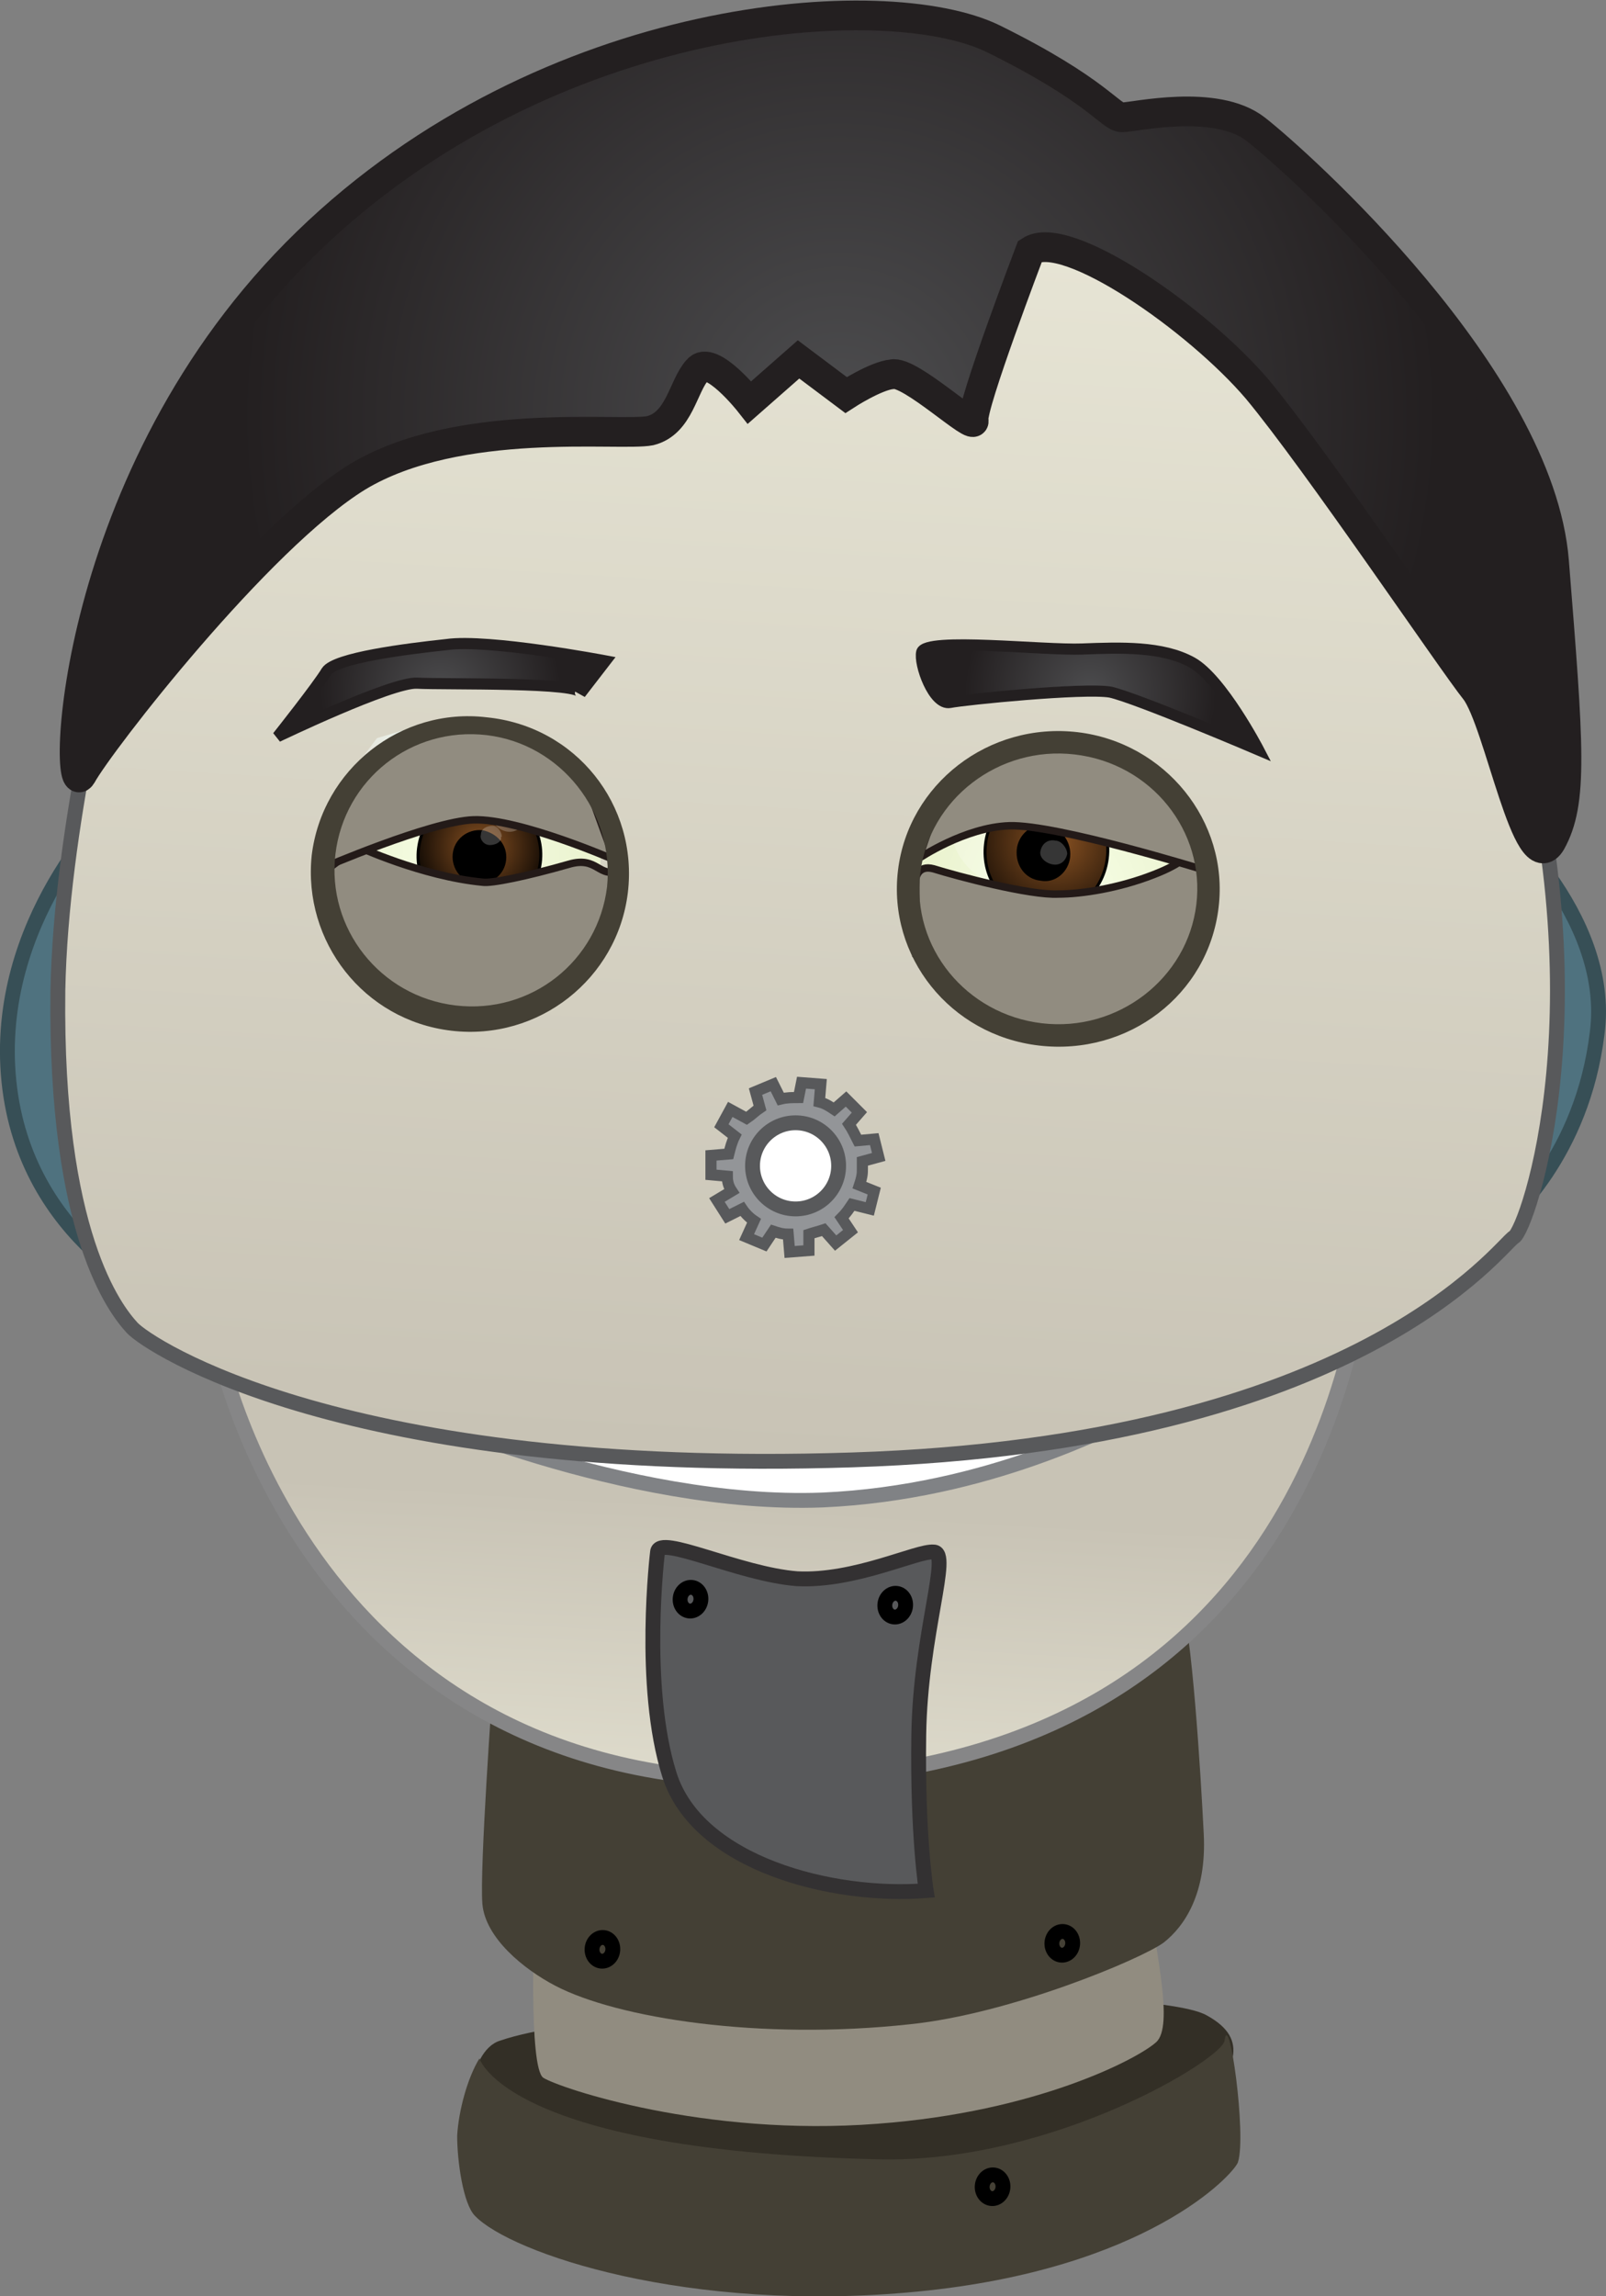 <svg version="1.1"
     xmlns="http://www.w3.org/2000/svg" xmlns:xlink="http://www.w3.org/1999/xlink" xmlns:a="http://ns.adobe.com/AdobeSVGViewerExtensions/3.0/"
     x="0px" y="0px" width="108.2px" height="154.6px" viewBox="0 0 108.2 154.6" enable-background="new 0 0 108.2 154.6"
     xml:space="preserve">
<rect x="0" y="0" width="108.2" height="154.6" fill="#808080" stroke="none"/>
<defs>
</defs>
<g id="timball_1_">
    <path fill="#332F26" d="M31.4,143.3c0,0,0-5.2,2.3-5.9c2.3-0.8,6.7-1.3,6.7-1.3l28-1.7c0,0,10.8,0.1,12.9,1.3
        c3.1,1.7,1.5,3.7,0.3,6c-1.2,2.2-14.5,7.2-14.5,7.2l-24.3,0.8L31.4,143.3z"/>
    <path fill="#918C80" d="M36,129.4c0,0-0.4,9.8,0.6,10.5c1.1,0.7,10.9,4,22.5,3.1c10.8-0.8,17.6-4.4,18.8-5.5
        c1.2-1.1-0.1-6.2-0.3-8.8c-0.2-2.5-16.4,2.4-16.4,2.4L36,129.4z"/>
    <path fill="#444035" d="M33.2,113.5c0,0-0.9,12.4-0.7,14.7c0.2,2.3,2.8,4.4,4.9,5.5c4.2,2.2,13.8,3.7,23.9,2.6
        c6.8-0.7,15.6-4.4,17.1-5.5c1.4-1.1,2.9-3.3,2.7-7.3c-0.2-4-0.8-13.9-1.6-16.1c-0.8-2.3-11.4,3.1-11.4,3.1L33.2,113.5z"/>
    <path fill="#444035" d="M32.3,138.6c-0.8,1.3-1.4,3.5-1.5,5.2c0,1.7,0.4,4.6,1.2,5.4c2.4,2.5,14.3,6.6,29.8,5.1
        c15.5-1.5,21.3-7.9,21.6-8.7c0.6-1.8-0.6-10.4-0.9-8.2c-0.1,1.2-11.3,8.1-22.9,8C34.1,144.9,32.3,138.6,32.3,138.6z"/>
    <path fill="#4F727F" stroke="#374F56" d="M100.3,54.5c0,0,8.4,7,7.3,15.1c-1,8.1-5.8,12.4-7,13.4c-1.2,1.1,0-18.9,0-18.9
        L100.3,54.5z"/>
    <path fill="#4F727F" stroke="#374F56" d="M7.6,54.3c0,0-8.1,7.7-7,18.5c1.1,10.8,10.5,14.7,10.5,14.7L11.7,72L7.6,54.3z"/>
    
        <linearGradient id="SVGID_1_" gradientUnits="userSpaceOnUse" x1="44.749" y1="172.968" x2="44.749" y2="200.312" gradientTransform="matrix(0.998 5.770000e-02 -5.770000e-02 0.998 17.825 -73.77)">
        <stop  offset="0" style="stop-color:#C8C3B5"/>
        <stop  offset="1" style="stop-color:#E8E6D6"/>
    </linearGradient>
    <path fill="url(#SVGID_1_)" stroke="#868687" d="M14.6,90.3c0,0,5.9,31.2,39.7,29.5c33.7-1.7,37.3-30.4,37.9-36.1
        c0.6-5.6-28.1,6-28.1,6L14.6,90.3z"/>
    <path fill="#FFFFFF" stroke="#808285" d="M27.2,94.8c0,0,14.9,6.7,28.2,6.2c11.3-0.5,19.5-5.1,21-5.6c1.4-0.5-23.1-1.6-23.1-1.6
        L27.2,94.8z"/>
    
        <linearGradient id="SVGID_2_" gradientUnits="userSpaceOnUse" x1="44.586" y1="169.299" x2="44.859" y2="82.695" gradientTransform="matrix(0.998 5.770000e-02 -5.770000e-02 0.998 17.825 -73.77)">
        <stop  offset="0" style="stop-color:#C8C3B5"/>
        <stop  offset="1" style="stop-color:#E8E6D6"/>
    </linearGradient>
    <path fill="url(#SVGID_2_)" stroke="#58595B" d="M7.5,42.8c0,0-3.4,12.9-3.6,23.9C3.7,83.1,7.8,88.2,8.9,89.4
        c1.1,1.2,14.3,10,48.5,8.9c34.3-1.1,43.7-14.5,44.6-15c0.9-0.5,6.4-16.1-0.5-38.4c-4.7-15.2-23.7-31.4-23.7-31.4l-26.8-1L23.1,25.5
        L7.5,42.8z"/>
    
        <radialGradient id="SVGID_3_" cx="44.582" cy="99.451" r="40.373" gradientTransform="matrix(0.998 5.770000e-02 -5.770000e-02 0.998 17.825 -73.77)" gradientUnits="userSpaceOnUse">
        <stop  offset="0" style="stop-color:#4D4D4F"/>
        <stop  offset="1" style="stop-color:#231F20"/>
    </radialGradient>
    <path fill="url(#SVGID_3_)" stroke="#231F20" stroke-width="2" d="M69.4,16.9c0,0-4,10.5-3.8,11.4c0.2,0.9-4.3-3.4-5.5-3.1
        C59,25.3,57,26.6,57,26.6l-3.2-2.4l-3.3,2.9c0,0-2.6-3.3-3.5-2.2C46,26,45.8,28.5,43.8,29c-2,0.4-12.9-1-19.7,3.1
        C17.4,36.2,6.7,50,5.5,52.2C4.2,54.4,4.5,32,20.7,16.3C36.9,0.6,59.7-0.9,66.9,2.6c7.1,3.5,7.9,5.3,8.7,5.3c0.8,0,6.3-1.3,9,0.8
        c2.7,2.1,19.1,16.7,20.1,29.1c1,12.5,1.3,16.2-0.2,18.9c-1.6,2.7-3.5-8.1-5.1-10.2C97.8,44.5,88.7,31,84.7,26.2
        C80.7,21.5,71.8,15.3,69.4,16.9z"/>
    <path fill="#939598" stroke="#58595B" stroke-width="0.75" d="M58.1,78.7c0-0.2,0-0.3,0-0.5l1.1-0.3l-0.3-1.2l-1.1,0.1
        c-0.2-0.4-0.4-0.8-0.6-1.1l0.7-0.8L57,74l-0.8,0.7c-0.3-0.2-0.6-0.4-1-0.5l0.1-1.2L54,72.9l-0.2,1c-0.4,0-0.8,0-1.2,0.1L52.1,73
        l-1.2,0.5l0.3,1.1l0,0c-0.3,0.2-0.6,0.5-0.9,0.7l0,0l-1.1-0.6l-0.6,1.1l0.9,0.7c-0.2,0.4-0.3,0.8-0.4,1.2l-1.2,0.1l0,1.3l1.1,0.1
        l0,0c0,0.4,0.1,0.7,0.3,1l-1,0.6l0.7,1.1l1-0.5l0,0c0.2,0.3,0.5,0.6,0.8,0.8l-0.5,1.1l1.2,0.5l0.6-0.9l0,0c0.3,0.1,0.6,0.2,1,0.2
        l0.1,1.2l1.3-0.1l0-1.1l0,0c0.3-0.1,0.7-0.2,1-0.3l0,0l0.8,0.9l1-0.8l-0.6-0.9c0.3-0.3,0.5-0.6,0.7-0.9l0,0l1.2,0.3l0.3-1.2l-1-0.4
        C58.1,79.2,58.1,79,58.1,78.7z"/>
    <circle fill="#FFFFFF" stroke="#58595B" cx="53.6" cy="78.5" r="2.9"/>
    
        <radialGradient id="SVGID_4_" cx="62.505" cy="117.101" r="8.469" gradientTransform="matrix(0.998 5.770000e-02 -5.770000e-02 0.998 17.825 -73.77)" gradientUnits="userSpaceOnUse">
        <stop  offset="0" style="stop-color:#4D4D4F"/>
        <stop  offset="1" style="stop-color:#231F20"/>
    </radialGradient>
    <path fill="url(#SVGID_4_)" stroke="#231F20" stroke-width="0.75" d="M62.1,43.9c-0.2,0.8,0.8,3.6,1.9,3.4c1-0.2,9-1,10.8-0.7
        c1.8,0.4,10,3.9,10,3.9s-2.5-4.8-4.5-5.9c-2-1.1-4.8-1-7.4-0.9C70.3,43.8,62.4,42.9,62.1,43.9z"/>
    
        <radialGradient id="SVGID_5_" cx="18.812" cy="119.581" r="8.098" gradientTransform="matrix(0.998 5.770000e-02 -5.770000e-02 0.998 17.825 -73.77)" gradientUnits="userSpaceOnUse">
        <stop  offset="0" style="stop-color:#4D4D4F"/>
        <stop  offset="1" style="stop-color:#231F20"/>
    </radialGradient>
    <path fill="url(#SVGID_5_)" stroke="#231F20" stroke-width="0.75" d="M39.1,46.7l1.7-2.2c0,0-7.9-1.5-10.7-1.1
        c-2.8,0.3-7.5,0.9-8.1,1.8c-0.6,1-3.3,4.4-3.3,4.4s7.7-3.7,9.4-3.6C29.9,46.1,39.4,45.9,39.1,46.7z"/>
    
        <radialGradient id="SVGID_6_" cx="96.282" cy="212.409" r="8.431" gradientTransform="matrix(1.185 0.139 -0.139 1.159 -12.857 -199.522)" gradientUnits="userSpaceOnUse">
        <stop  offset="0" style="stop-color:#F7FFE7"/>
        <stop  offset="0.976" style="stop-color:#EAF2CE"/>
    </radialGradient>
    <path fill="url(#SVGID_6_)" d="M61.8,58.8c-0.6,5.4,3.3,10.3,8.8,10.9c5.5,0.6,10.5-3.2,11.2-8.6c0.6-5.4-3.3-10.3-8.8-10.9
        C67.5,49.5,62.5,53.4,61.8,58.8z"/>
    
        <radialGradient id="SVGID_7_" cx="826.338" cy="332.516" r="0.713" fx="827.051" fy="332.511" gradientTransform="matrix(6.394 0.747 -0.732 6.127 -4971.873 -2599.18)" gradientUnits="userSpaceOnUse">
        <stop  offset="0" style="stop-color:#FFFFFF"/>
        <stop  offset="1" style="stop-color:#FFFFFF;stop-opacity:0.21"/>
    </radialGradient>
    <path fill="url(#SVGID_7_)" d="M73.1,56.1c-0.3,2.3-2.5,4-5,3.7c-2.5-0.3-4.3-2.4-4-4.7c0.3-2.3,2.5-4,5-3.7
        C71.5,51.7,73.3,53.8,73.1,56.1z"/>
    
        <radialGradient id="SVGID_8_" cx="136.186" cy="219.585" r="5.631" gradientTransform="matrix(1.319 0.154 -0.146 1.226 -76.434 -233.484)" gradientUnits="userSpaceOnUse">
        <stop  offset="0" style="stop-color:#8A5222"/>
        <stop  offset="1" style="stop-color:#000000"/>
    </radialGradient>
    <path fill="url(#SVGID_8_)" stroke="#000000" stroke-width="0.2" d="M74.6,57.8c-0.3,2.4-2.4,4.1-4.6,3.8c-2.3-0.3-3.9-2.4-3.6-4.8
        c0.3-2.4,2.4-4.1,4.6-3.8C73.3,53.2,74.9,55.4,74.6,57.8z"/>
    <path d="M72.1,57.7c-0.1,1-1,1.8-2,1.6c-1-0.1-1.7-1-1.6-2.1c0.1-1,1-1.8,2-1.6C71.5,55.7,72.2,56.7,72.1,57.7z"/>
    <path fill="#918C80" stroke="#231A18" stroke-width="0.5" d="M61.7,59.2c0,0,0.1-1,1.2-0.7c1.6,0.5,6.5,1.8,8.4,1.7
        c1.6,0,4.1-0.4,6.4-1.3c2.1-0.8,2.5-1.5,2.5-1.5l1.5,1.9l-1.3,5.3l-3.9,3.9l-5.5,1.4l-5.3-1.6l-4-4L61.7,59.2z"/>
    <path fill="#918C80" stroke="#231A18" stroke-width="0.5" d="M81.2,58.6c0,0-10-3.1-13.2-3c-3,0.1-6.1,2.2-6.1,2.2l1.6-4.7l3.7-2.5
        l5.4-0.6l3.9,1.2l2.7,2L81.2,58.6z"/>
    <path fill="#444035" d="M82.1,61.1C81.4,67,76,71.1,70,70.4c-6-0.7-10.2-6-9.5-11.8c0.7-5.8,6.1-10,12.1-9.3
        C78.5,50,82.8,55.3,82.1,61.1z M72.4,50.8c-5.1-0.6-9.8,3-10.4,8c-0.6,5,3.1,9.5,8.2,10.1c5.1,0.6,9.8-3,10.4-8
        C81.2,56,77.6,51.4,72.4,50.8z"/>
    
        <radialGradient id="SVGID_9_" cx="136.173" cy="220.2" r="0.713" fx="136.886" fy="220.195" gradientTransform="matrix(1.319 0.154 -0.146 1.226 -76.434 -233.484)" gradientUnits="userSpaceOnUse">
        <stop  offset="0" style="stop-color:#FFFFFF"/>
        <stop  offset="1" style="stop-color:#FFFFFF;stop-opacity:0.21"/>
    </radialGradient>
    <path fill="url(#SVGID_9_)" d="M71.9,57.5c-0.1,0.5-0.5,0.8-1,0.7c-0.5-0.1-0.9-0.5-0.8-0.9c0.1-0.5,0.5-0.8,1-0.7
        C71.5,56.6,71.9,57.1,71.9,57.5z"/>
    
        <radialGradient id="SVGID_10_" cx="46.255" cy="206.249" r="8.065" gradientTransform="matrix(1.155 0.137 -0.129 1.091 4.164 -173.747)" gradientUnits="userSpaceOnUse">
        <stop  offset="0" style="stop-color:#F7FFE7"/>
        <stop  offset="0.976" style="stop-color:#EAF2CE"/>
    </radialGradient>
    <path fill="url(#SVGID_10_)" d="M21.7,56.4c-0.6,4.9,3.1,9.3,8.3,9.9c5.1,0.6,9.8-2.8,10.4-7.7c0.6-4.9-3.1-9.3-8.3-9.9
        C26.9,48.1,22.3,51.6,21.7,56.4z"/>
    
        <linearGradient id="SVGID_11_" gradientUnits="userSpaceOnUse" x1="46.094" y1="202.323" x2="46.69" y2="197.893" gradientTransform="matrix(1.155 0.137 -0.129 1.091 4.164 -173.747)">
        <stop  offset="0" style="stop-color:#FFFFFF;stop-opacity:0.21"/>
        <stop  offset="1" style="stop-color:#E7FFF8;stop-opacity:0.939"/>
    </linearGradient>
    <path fill="url(#SVGID_11_)" d="M21.9,54.3c0,0,6.5-2.1,11.4-1.6c4.9,0.5,6.7,2.5,6.7,2.5l-2.8-4.3l-4-2.4l-3.4-0.1l-4.4,1.3
        L21.9,54.3z"/>
    
        <radialGradient id="SVGID_12_" cx="47.411" cy="205.525" r="4.45" gradientTransform="matrix(1.155 0.137 -0.129 1.091 4.164 -173.747)" gradientUnits="userSpaceOnUse">
        <stop  offset="0" style="stop-color:#8A5222"/>
        <stop  offset="1" style="stop-color:#000000"/>
    </radialGradient>
    <path fill="url(#SVGID_12_)" stroke="#000000" stroke-width="0.2" d="M36.4,58.1c-0.3,2.3-2.3,4-4.6,3.7c-2.3-0.3-3.9-2.4-3.6-4.7
        c0.3-2.3,2.3-4,4.6-3.8C35.1,53.7,36.7,55.8,36.4,58.1z"/>
    <path d="M34.1,57.9c-0.1,1-1,1.7-2,1.6c-1-0.1-1.7-1-1.6-2c0.1-1,1-1.7,2-1.6C33.5,56.1,34.2,56.9,34.1,57.9z"/>
    <path fill="#918C80" stroke="#231A18" stroke-width="0.5" d="M24.1,57c0,0,4.3,2,8.4,2.4c0.6,0.1,3-0.4,5.8-1.2c2-0.6,2,1,3.5,0.4
        l-0.8,4.3L37.5,67l-6.9,1.6l-2.9-0.8l-4.1-2.8l-1.9-6.2L24.1,57z"/>
    
        <radialGradient id="SVGID_13_" cx="47.891" cy="204.889" r="0.624" fx="48.515" fy="204.885" gradientTransform="matrix(1.155 0.137 -0.129 1.091 4.164 -173.747)" gradientUnits="userSpaceOnUse">
        <stop  offset="0" style="stop-color:#FFFFFF"/>
        <stop  offset="1" style="stop-color:#FFFFFF;stop-opacity:0.21"/>
    </radialGradient>
    <path fill="url(#SVGID_13_)" d="M33.8,56.3c0,0.4-0.4,0.6-0.8,0.6c-0.4,0-0.7-0.4-0.6-0.7c0-0.4,0.4-0.6,0.8-0.6
        C33.5,55.6,33.8,56,33.8,56.3z"/>
    
        <radialGradient id="SVGID_14_" cx="522.415" cy="301.973" r="0.624" fx="523.039" fy="301.969" gradientTransform="matrix(2.317 0.274 -0.344 2.915 -1071.95 -969.034)" gradientUnits="userSpaceOnUse">
        <stop  offset="0" style="stop-color:#FFFFFF"/>
        <stop  offset="1" style="stop-color:#FFFFFF;stop-opacity:0.21"/>
    </radialGradient>
    <path fill="url(#SVGID_14_)" d="M35.8,54.4c-0.1,1-0.9,1.7-1.6,1.6c-0.8-0.1-1.4-1-1.2-1.9c0.1-1,0.8-1.7,1.6-1.6
        C35.4,52.5,35.9,53.4,35.8,54.4z"/>
    <path fill="#918C80" stroke="#231A18" stroke-width="0.5" d="M41.4,57.9c0,0-6.4-2.8-9.5-2.7c-2.9,0.1-10.3,3.3-10.3,3.3l1.5-5.3
        l4.9-3.9l5.2-0.6l3.5,1.6l2.7,2.1L41.4,57.9z"/>
    <path fill="#444035" d="M42.3,60.1c-0.7,5.8-6,10-11.9,9.3c-5.9-0.7-10-6-9.4-11.8c0.7-5.8,6-10,11.8-9.3
        C38.8,48.9,43,54.2,42.3,60.1z M32.8,49.5c-5.1-0.6-9.6,3-10.2,8c-0.6,5,3,9.6,8.1,10.2c5.1,0.6,9.6-3,10.2-8
        C41.4,54.7,37.8,50.1,32.8,49.5z"/>
    <path fill="#58595B" stroke="#333132" d="M44.3,104.5c0,0-1.1,9,0.8,15c1.9,6,11,8.3,17.3,7.8c0,0-0.6-3.7-0.5-10.5
        c0.1-6.8,2.2-12.3,1-12.3c-1.1-0.1-5.3,2-9.2,1.8C49.8,106,44.4,103.3,44.3,104.5z"/>
    
        <ellipse transform="matrix(0.993 0.117 -0.117 0.993 12.948 -4.708)" fill="none" stroke="#000000" cx="46.5" cy="107.7" rx="0.7" ry="0.8"/>
    
        <ellipse transform="matrix(0.993 0.117 -0.117 0.993 13.083 -6.318)" fill="none" stroke="#000000" cx="60.3" cy="108.1" rx="0.7" ry="0.8"/>
    
        <ellipse transform="matrix(0.996 8.502097e-02 -8.502097e-02 0.996 11.384 -5.614)" fill="none" stroke="#000000" cx="71.6" cy="130.9" rx="0.7" ry="0.8"/>
    
        <ellipse transform="matrix(0.996 8.529144e-02 -8.529144e-02 0.996 11.348 -2.983)" fill="none" stroke="#000000" cx="40.6" cy="131.3" rx="0.7" ry="0.8"/>
    
        <ellipse transform="matrix(0.996 8.496042e-02 -8.496042e-02 0.996 12.755 -5.155)" fill="none" stroke="#000000" cx="66.9" cy="147.3" rx="0.7" ry="0.8"/>
</g>
</svg>